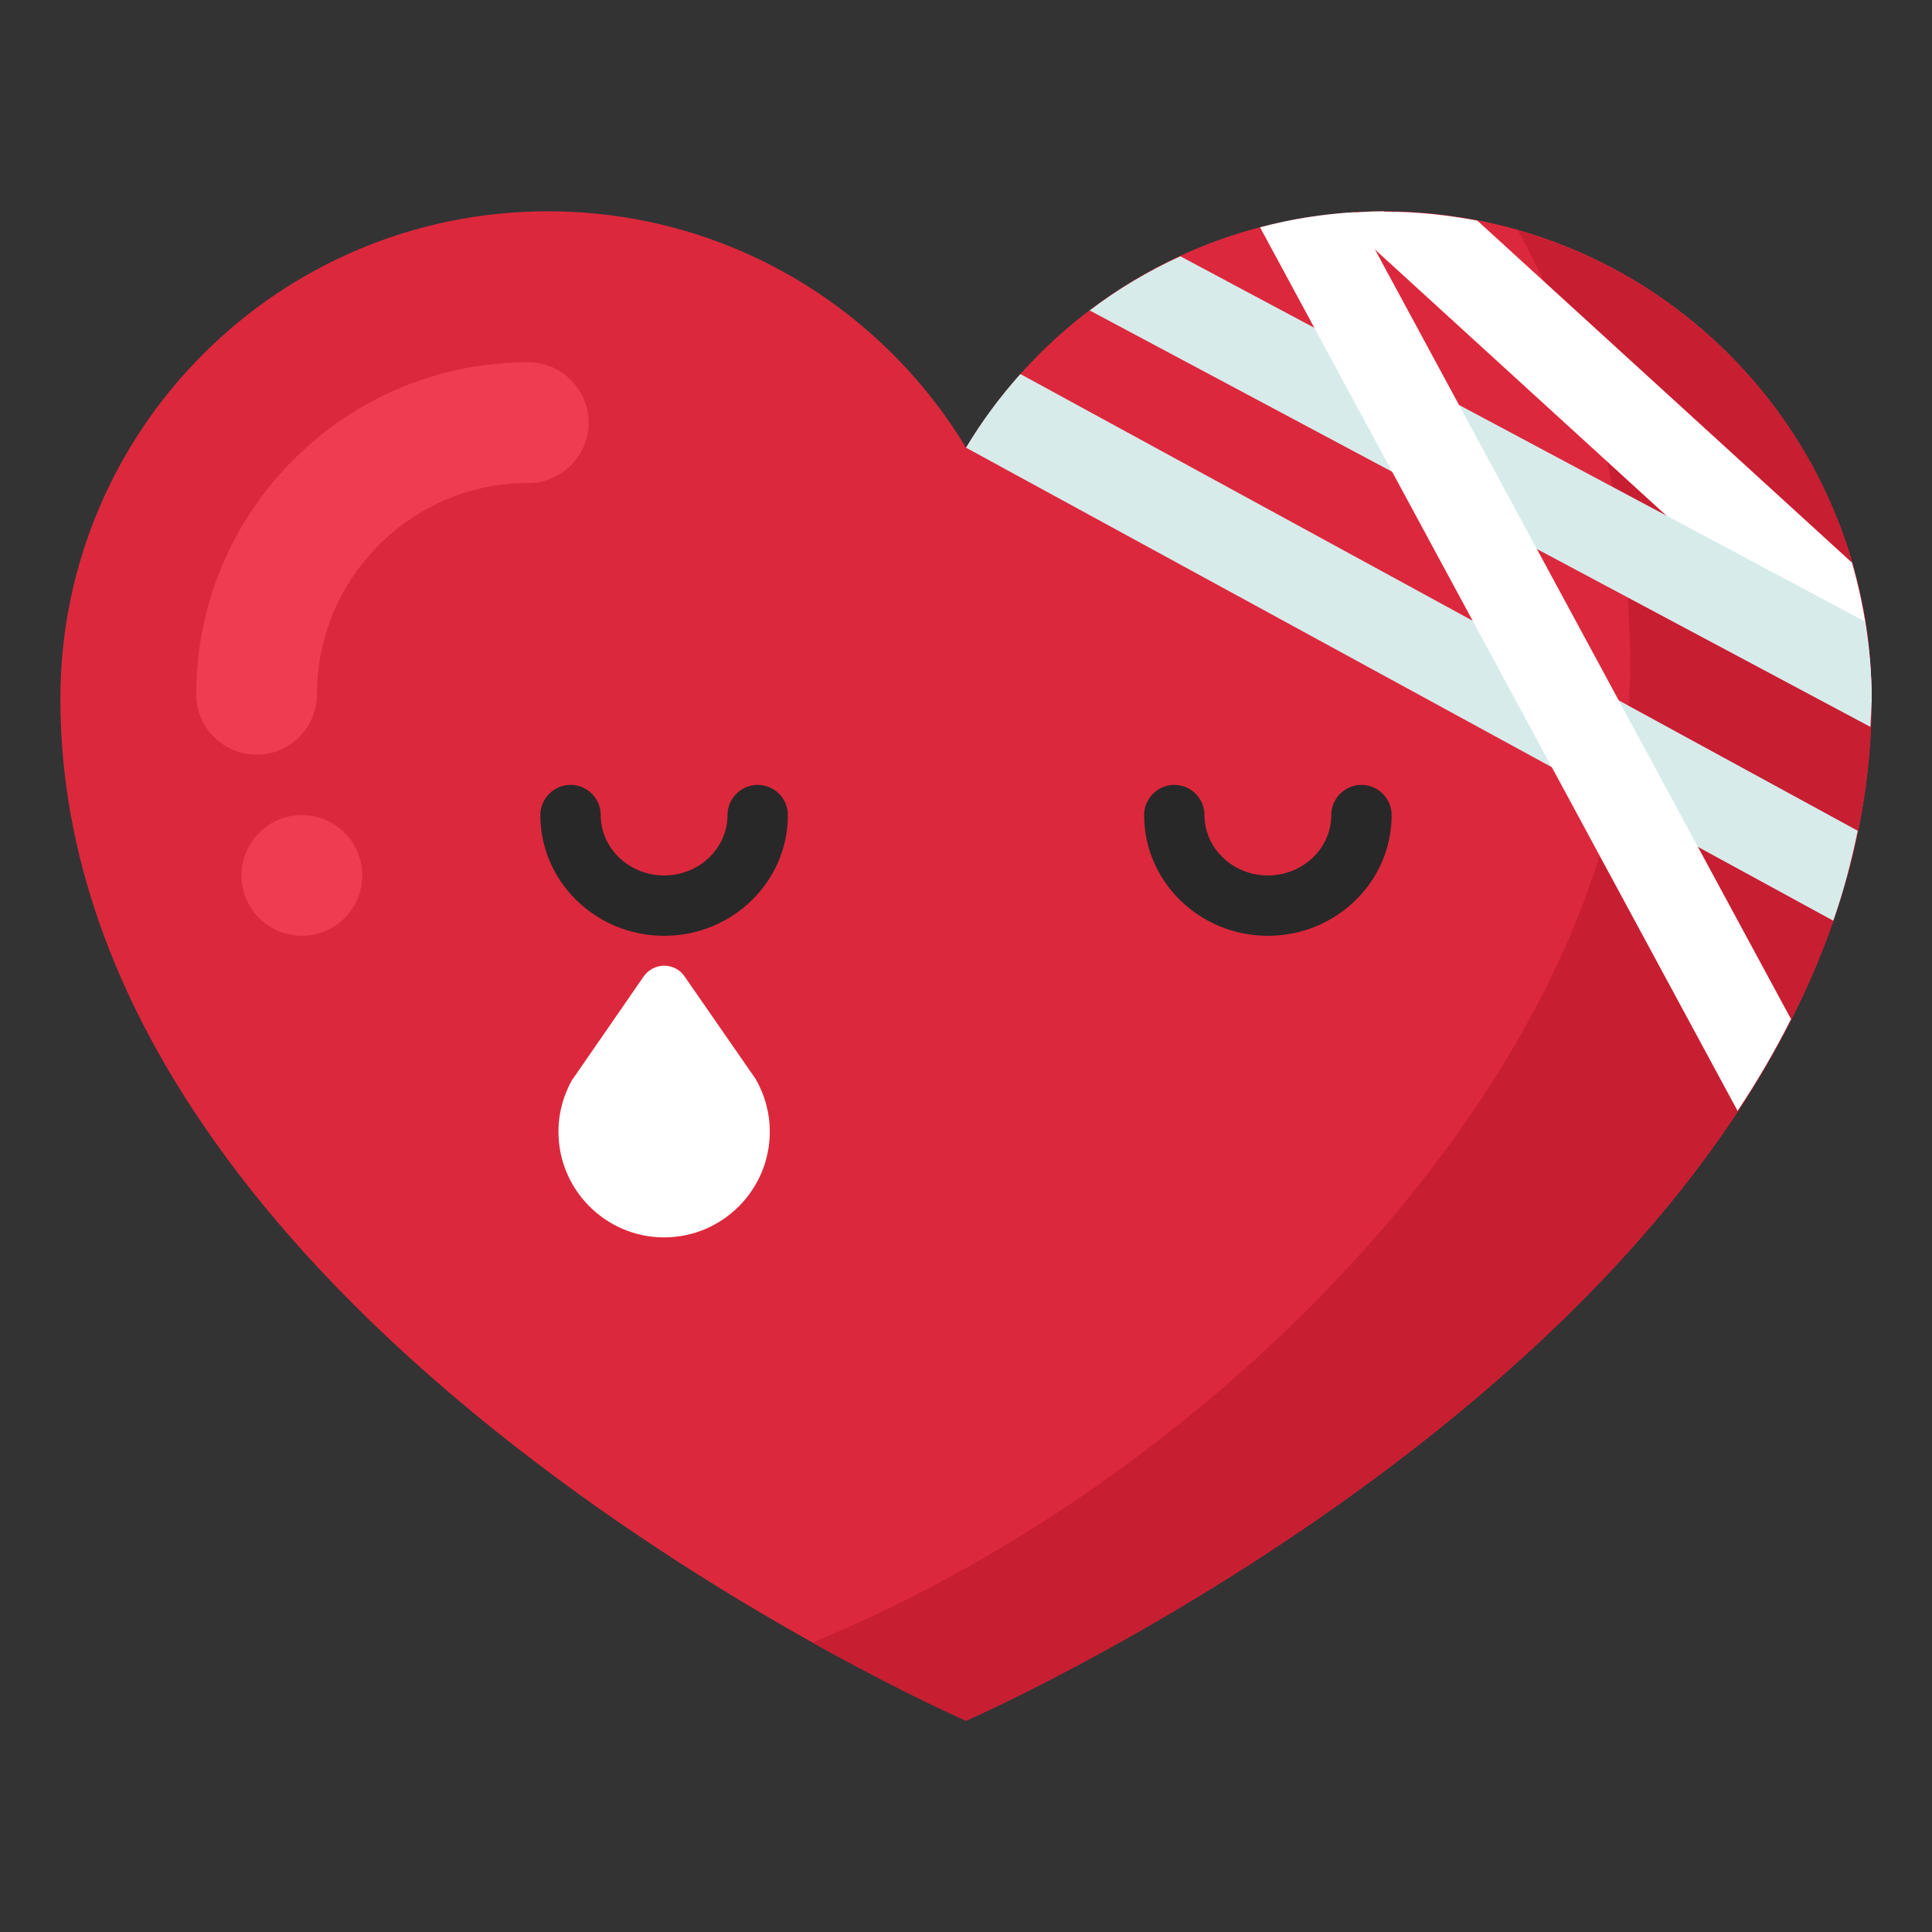 <!-- icon666.com - MILLIONS vector ICONS FREE --><svg id="a" viewBox="0 0 64 64" xmlns="http://www.w3.org/2000/svg"><rect x="0" y="0" width="64" height="64" fill="#333333" stroke="none"/><g><path d="m45.85 7c-5.88 0-11.02 3.14-13.85 7.83-2.83-4.69-7.97-7.83-13.85-7.83-8.92 0-16.15 7.23-16.15 16.15 0 20.77 30 33.85 30 33.85s30-13.08 30-33.85c0-8.92-7.23-16.15-16.15-16.15z" fill="#dc283c"></path><path d="m50.28 7.63c2.37 4.27 3.72 9.16 3.72 14.37 0 12.83-13.28 26.76-27.09 32.41 3.03 1.69 5.09 2.59 5.09 2.59s30-13.08 30-33.85c0-7.38-4.96-13.59-11.72-15.52z" fill="#c81e32"></path><g fill="#f03c50"><path d="m8.5 25c-1.1 0-2-.9-2-2 0-6.07 4.93-11 11-11 1.1 0 2 .9 2 2s-.9 2-2 2c-3.86 0-7 3.14-7 7 0 1.1-.9 2-2 2z"></path><circle cx="10" cy="29" r="2"></circle></g></g><path d="m45.85 7c-.54 0-1.07.04-1.59.09l17.74 16.2s0-.09 0-.13c0-1.57-.24-3.08-.65-4.52l-12.41-11.33c-1-.19-2.03-.3-3.09-.3z" fill="#fff"></path><path d="m36.09 10.28 25.87 13.8c.01-.31.04-.61.04-.92 0-.88-.09-1.73-.22-2.57l-22.68-12.1c-1.07.49-2.08 1.09-3.01 1.8z" fill="#d7ebeb"></path><path d="m18.97 35.75 2.35-3.4c.15-.22.41-.36.68-.36s.53.13.68.36l2.35 3.39c.3.52.47 1.11.47 1.75 0 1.93-1.57 3.5-3.5 3.5s-3.5-1.57-3.5-3.5c0-.64.17-1.23.47-1.75z" fill="#fff"></path><path d="m42 31c2.26 0 4.1-1.79 4.1-4 0-.55-.45-1-1-1s-1 .45-1 1c0 1.1-.94 2-2.1 2s-2.1-.9-2.1-2c0-.55-.45-1-1-1s-1 .45-1 1c0 2.21 1.84 4 4.1 4z" fill="#282828"></path><path d="m22 31c2.26 0 4.1-1.79 4.1-4 0-.55-.45-1-1-1s-1 .45-1 1c0 1.1-.94 2-2.1 2s-2.1-.9-2.1-2c0-.55-.45-1-1-1s-1 .45-1 1c0 2.21 1.84 4 4.1 4z" fill="#282828"></path><path d="m33.8 12.39c-.67.75-1.28 1.57-1.8 2.44l28.73 15.67c.34-.97.6-1.96.81-2.98z" fill="#d7ebeb"></path><path d="m41.74 7.53 15.82 29.27c.65-.98 1.24-1.99 1.77-3.04l-14.45-26.73c-1.08.06-2.13.23-3.14.5z" fill="#fff"></path></svg>